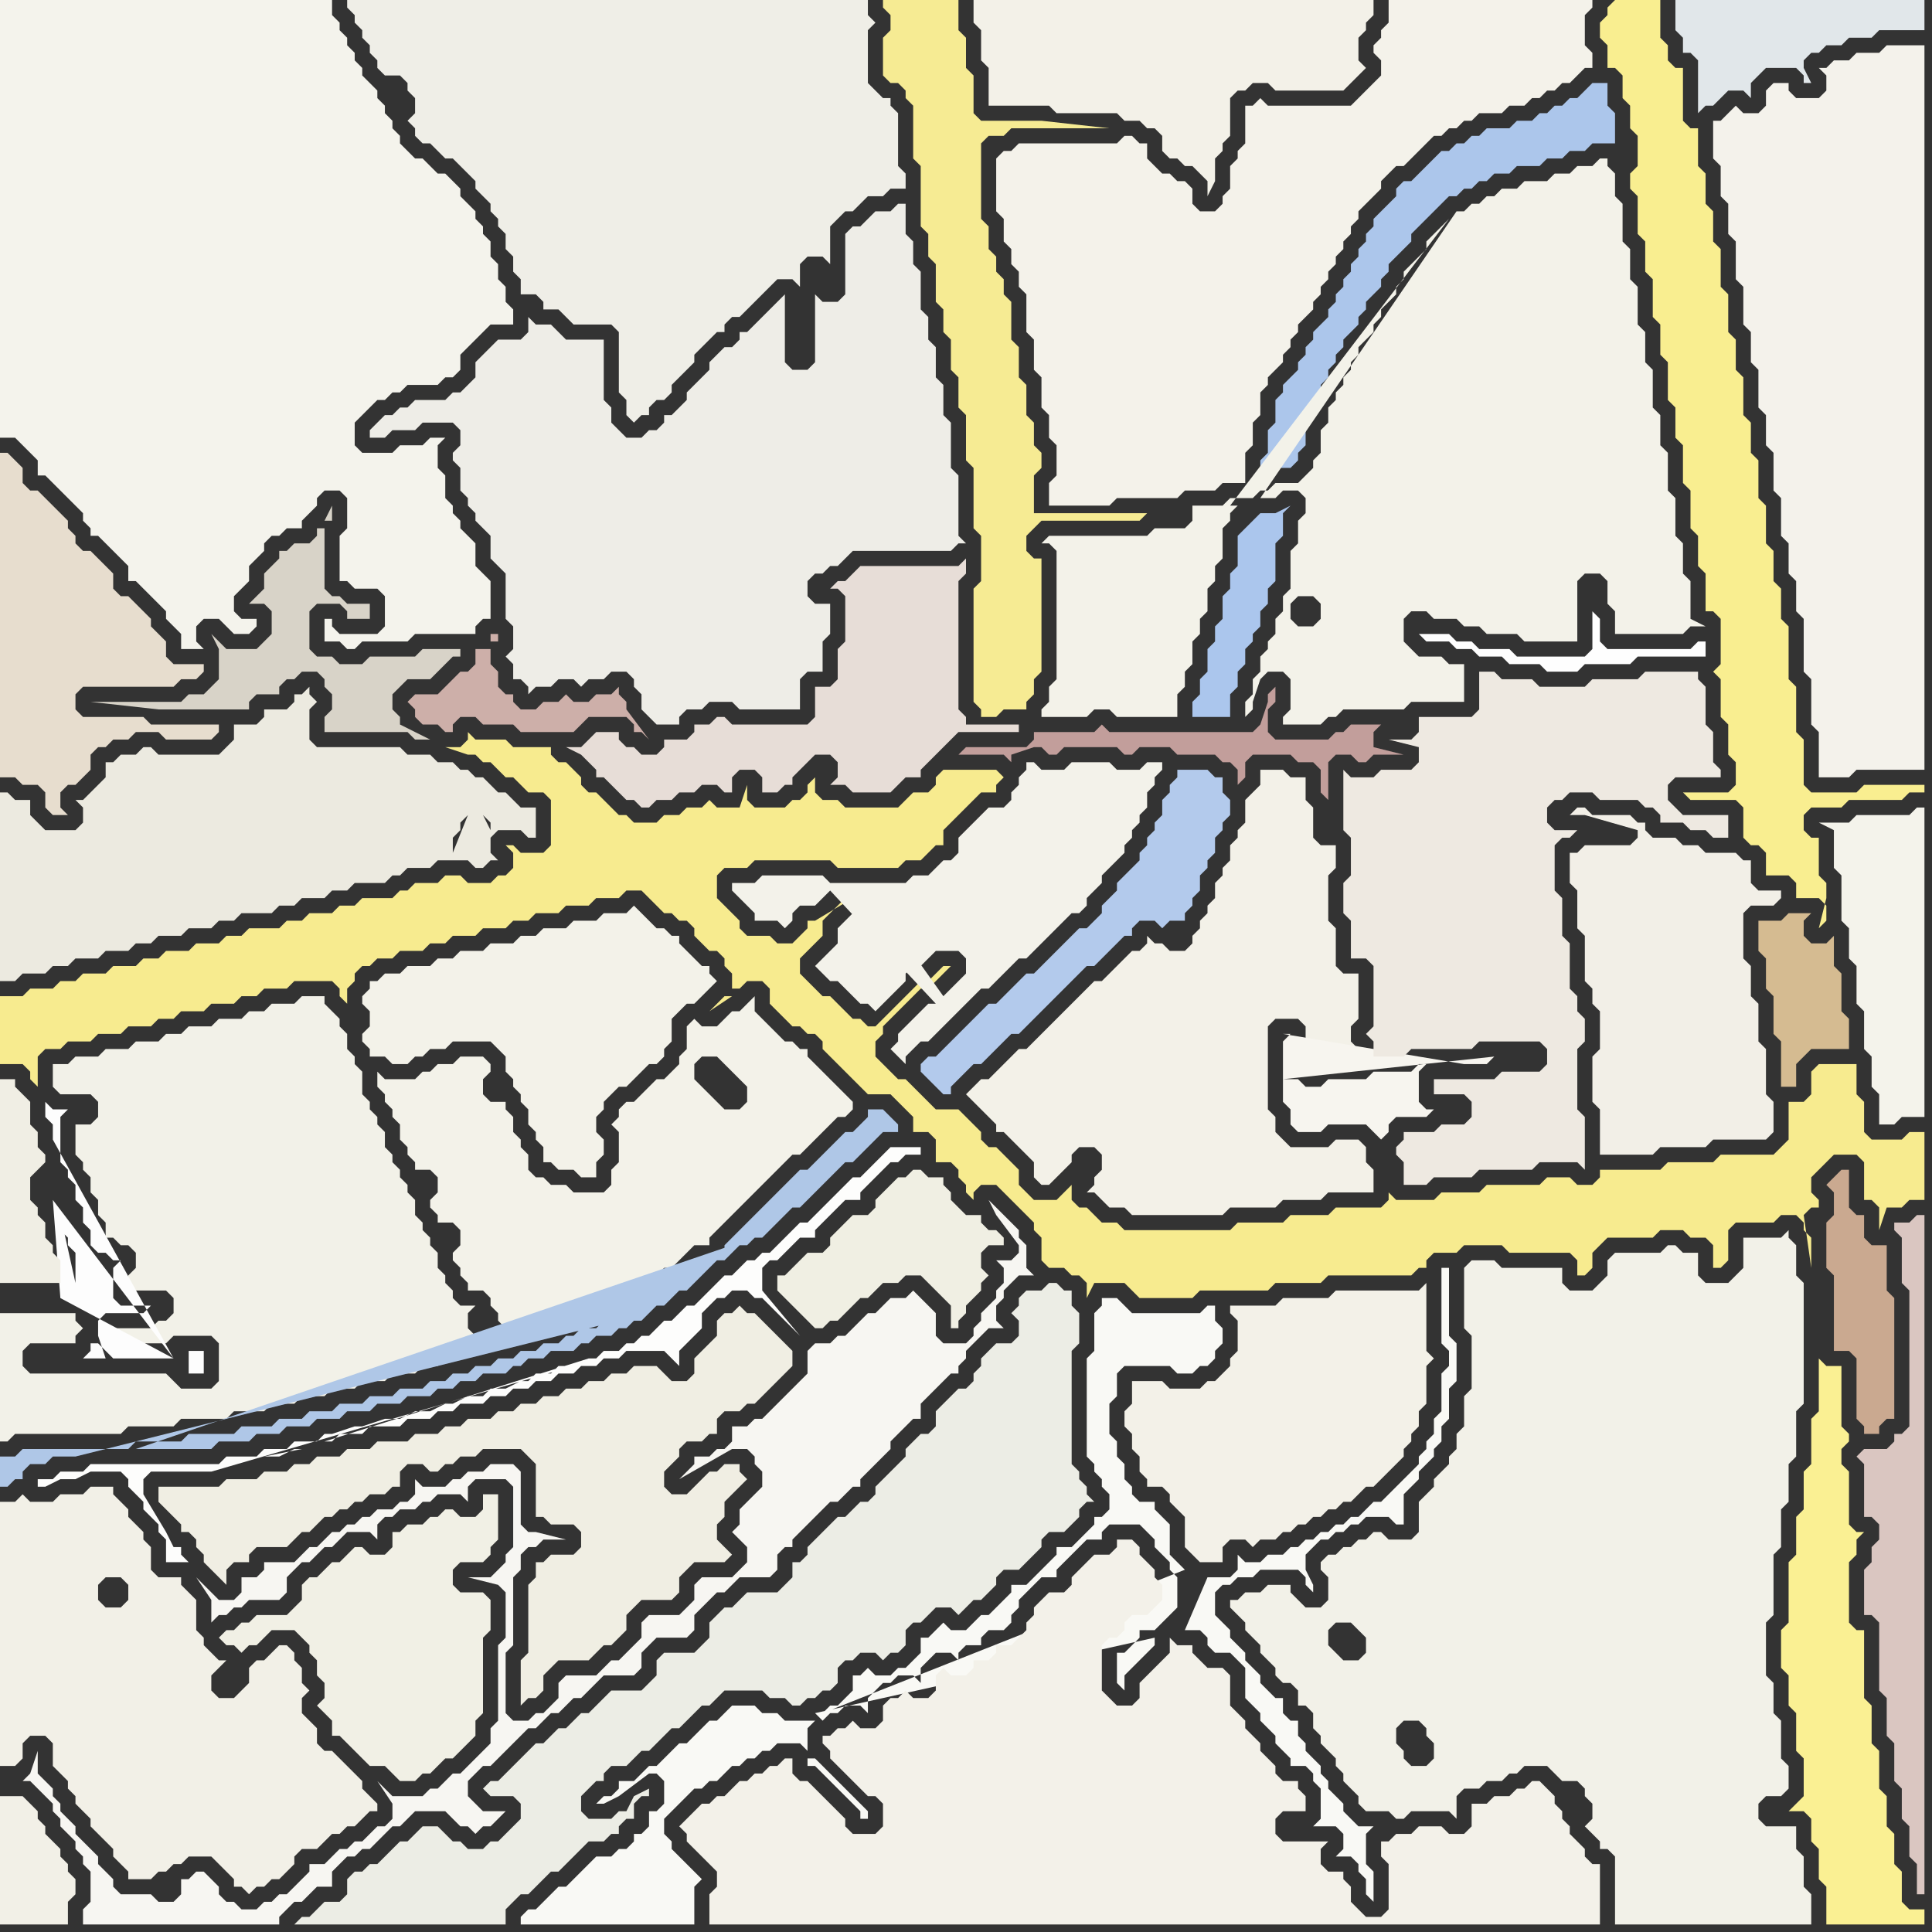 <svg width="256" height="256" xmlns="http://www.w3.org/2000/svg"><rect width="100%" height="100%" fill="#333333" stroke="none"/><script> 
var tempColor;
function hoverPath(evt){
obj = evt.target;
tempColor = obj.getAttribute("fill");
obj.setAttribute("fill","red");
//alert(tempColor);
//obj.setAttribute("stroke","red");}
function recoverPath(evt){
obj = evt.target;
obj.setAttribute("fill", tempColor);
//obj.setAttribute("stroke", tempColor);
}</script><path onmouseover="hoverPath(evt)" onmouseout="recoverPath(evt)" fill="rgb(240,238,227)" d="M  72,207l -1,0 0,2 -1,1 0,9 -1,1 0,6 1,-1 1,0 1,-1 0,-2 1,-1 1,-1 4,0 1,-1 1,-1 1,0 1,-1 1,-1 0,-2 2,-2 4,0 1,-1 0,-2 1,-1 1,-1 4,0 1,-1 -1,-1 0,0 -1,-1 0,-2 1,-1 0,-2 1,-1 2,-2 -1,-1 0,-1 -2,0 -1,1 -1,0 -1,1 -1,1 -1,1 -2,0 -1,-1 0,-2 1,-1 1,-1 0,-1 1,-1 2,0 1,-1 1,0 0,-2 1,-1 2,0 1,-1 1,0 5,-5 0,-2 -1,-1 0,0 -1,-1 -1,-1 -1,-1 -1,-1 -1,0 -1,-1 -1,1 -1,0 -1,1 0,2 -1,1 -1,1 -1,1 0,2 -1,1 -2,0 -1,-1 -1,-1 -3,0 -1,1 -2,0 -1,1 -2,0 -1,1 -2,0 -1,1 -2,0 -1,1 -2,0 -1,1 -2,0 -1,1 -3,0 -1,1 -2,0 -1,1 -3,0 -1,1 -4,0 -1,1 -3,0 -1,1 -3,0 -1,1 -2,0 -1,1 -3,0 -1,1 -4,0 -1,1 -8,0 0,2 1,1 0,0 1,1 1,1 0,1 1,0 1,1 0,1 1,1 0,1 1,1 1,1 1,1 0,-2 1,-1 2,0 0,-1 1,-1 4,0 1,-1 1,-1 1,0 1,-1 1,-1 1,0 1,-1 1,0 1,-1 1,0 1,-1 2,0 1,-1 1,0 0,-2 1,-1 2,0 1,1 1,0 1,-1 1,0 1,-1 2,0 1,-1 5,0 1,1 1,1 0,7 1,0 1,1 3,0 1,1 0,2 -1,1 -3,0 -1,1Z"/>
<path onmouseover="hoverPath(evt)" onmouseout="recoverPath(evt)" fill="rgb(242,241,232)" d="M  0,185l 0,6 1,0 1,-1 14,0 1,-1 6,0 1,-1 6,0 1,-1 4,0 1,-1 3,0 1,-1 3,0 1,-1 3,0 1,-1 3,0 1,-1 3,0 1,-1 2,0 1,-1 2,0 1,-1 2,0 1,-1 0,-1 -2,0 -1,-1 0,-2 1,-1 -2,0 -1,-1 0,-1 -1,-1 0,-1 -1,-1 0,-2 -1,-1 0,-1 -1,-1 0,-1 -1,-1 0,-2 -1,-1 0,-1 -1,-1 0,-1 -1,-1 0,-1 -1,-1 0,-2 -1,-1 0,-1 -1,-1 0,-1 -1,-1 0,-3 -1,-1 0,-1 -1,-1 0,-2 -1,-1 0,-1 -1,-1 -1,-1 0,-1 -3,0 -1,1 -3,0 -1,1 -2,0 -1,1 -3,0 -1,1 -3,0 -1,1 -2,0 -1,1 -3,0 -1,1 -3,0 -1,1 -3,0 -1,1 -2,0 0,3 1,1 4,0 1,1 0,2 -1,1 -2,0 0,4 1,1 0,1 1,1 0,2 1,1 0,2 1,1 0,2 1,0 1,1 1,0 1,1 0,2 -1,1 0,2 5,0 1,1 0,2 -1,1 -1,0 -1,1 -5,0 0,1 1,1 6,0 1,-1 5,0 1,1 0,5 -1,1 -4,0 -1,-1 -1,-1 -18,0 -1,-1 0,-2 1,-1 6,0 0,-1 1,-1 -1,-1 0,-1 -10,0Z"/>
<path onmouseover="hoverPath(evt)" onmouseout="recoverPath(evt)" fill="rgb(239,238,231)" d="M  50,0l -4,0 0,1 1,1 0,1 1,1 0,1 1,1 0,1 1,1 0,1 1,1 2,0 1,1 0,1 1,1 0,2 -1,1 1,1 0,1 1,1 1,0 1,1 1,1 1,0 1,1 1,1 1,1 0,1 1,1 1,1 0,1 1,1 0,1 1,1 0,2 1,1 0,2 1,1 0,2 2,0 1,1 0,1 2,0 1,1 1,1 5,0 1,1 0,8 1,1 0,2 1,1 1,-1 1,0 0,-1 1,-1 1,0 1,-1 0,-1 1,-1 1,-1 1,-1 0,-1 1,-1 1,-1 1,-1 1,0 0,-1 1,-1 1,0 2,-2 1,-1 1,-1 1,-1 2,0 1,1 0,-3 1,-1 2,0 1,1 0,-5 1,-1 1,-1 1,0 1,-1 1,-1 2,0 1,-1 2,0 0,-2 -1,-1 0,-7 -1,-1 0,-1 -1,0 -1,-1 -1,-1 0,-7 1,-1 -1,-1 0,-2Z"/>
<path onmouseover="hoverPath(evt)" onmouseout="recoverPath(evt)" fill="rgb(243,241,232)" d="M  150,185l 0,1 -1,1 0,2 1,1 0,2 1,1 0,2 1,1 0,1 2,0 1,1 0,1 1,1 1,1 0,4 1,1 1,1 3,0 0,-2 1,-1 2,0 1,1 1,-1 2,0 1,-1 1,0 1,-1 1,0 1,-1 1,0 1,-1 1,0 1,-1 1,0 1,-1 1,-1 1,0 1,-1 1,-1 1,-1 1,-1 0,-1 1,-1 0,-1 1,-1 0,-2 1,-1 0,-5 1,-1 -1,-1 0,-9 -1,1 -11,0 -1,1 -6,0 -1,1 -6,0 0,1 1,1 0,4 -1,1 0,1 -1,1 -1,1 -1,0 -1,1 -4,0 -1,-1 -4,0Z"/>
<path onmouseover="hoverPath(evt)" onmouseout="recoverPath(evt)" fill="rgb(242,241,232)" d="M  194,169l 0,7 1,1 0,7 -1,1 0,4 -1,1 0,2 -1,1 0,1 -1,1 -1,1 0,1 -1,1 -1,1 0,4 -1,1 -3,0 -1,-1 -1,0 -1,1 -1,0 -1,1 -1,0 -1,1 -1,0 -1,1 0,1 1,1 0,3 -1,1 -2,0 -1,-1 -1,-1 0,-1 -3,0 -1,1 -2,0 -1,1 -1,0 0,1 1,1 0,0 1,1 0,1 1,1 1,1 0,1 1,1 1,1 0,1 1,1 1,0 1,1 0,2 1,0 1,1 0,2 1,1 0,1 1,1 1,1 0,1 1,1 0,1 1,1 1,1 0,1 1,1 3,0 1,1 1,0 1,-1 5,0 1,1 0,-3 1,-1 2,0 1,-1 2,0 1,-1 1,0 1,-1 3,0 1,1 1,1 2,0 1,1 0,1 1,1 0,2 -1,1 1,1 0,0 1,1 0,1 1,0 1,1 0,9 26,0 0,-4 -1,-1 0,-4 -1,-1 0,-3 -4,0 -1,-1 0,-2 1,-1 2,0 1,-1 0,-3 -1,-1 0,-5 -1,-1 0,-4 -1,-1 0,-7 1,-1 0,-8 1,-1 0,-5 1,-1 0,-5 1,-1 0,-6 1,-1 0,-16 -1,-1 0,-4 -1,-1 0,-1 -1,1 -5,0 0,4 -1,1 -1,1 -3,0 -1,-1 0,-3 -2,0 -1,-1 -1,0 -1,1 -6,0 -1,1 0,2 -1,1 -1,1 -3,0 -1,-1 0,-2 -8,0 -1,-1 -3,0 -1,1 0,1 -17,46 2,0 1,1 1,1 0,2 -1,1 -2,0 -1,-1 -1,-1 0,-2 1,-1 17,-46 -4,64 -1,1 -2,0 -1,-1 0,-1 -1,-1 0,-2 1,-1 2,0 1,1 0,1 1,1 0,2 4,-64Z"/>
<path onmouseover="hoverPath(evt)" onmouseout="recoverPath(evt)" fill="rgb(249,238,144)" d="M  213,1l 0,1 -1,1 0,2 1,1 0,3 1,0 1,1 0,3 1,1 0,3 1,1 0,4 -1,1 0,2 1,1 0,5 1,1 0,4 1,1 0,5 1,1 0,4 1,1 0,5 1,1 0,4 1,1 0,5 1,1 0,5 1,1 0,4 1,1 0,5 1,0 1,1 0,6 -1,1 1,1 0,5 1,1 0,4 1,1 0,3 -1,1 -6,0 1,1 6,0 1,1 0,4 1,1 1,0 1,1 0,3 3,0 1,1 0,2 3,0 1,1 0,2 -1,1 1,-4 0,-2 -1,-1 0,-5 -1,0 -1,-1 0,-2 1,-1 4,0 1,-1 7,0 1,-1 2,0 0,-1 -8,0 -1,1 -6,0 -1,-1 0,-6 -1,-1 0,-6 -1,-1 0,-7 -1,-1 0,-4 -1,-1 0,-4 -1,-1 0,-5 -1,-1 0,-5 -1,-1 0,-4 -1,-1 0,-5 -1,-1 0,-4 -1,-1 0,-5 -1,-1 0,-5 -1,-1 0,-4 -1,-1 0,-4 -1,-1 0,-5 -1,0 -1,-1 0,-7 -1,0 -1,-1 0,-2 -1,-1 0,-5 -6,0 -1,1Z"/>
<path onmouseover="hoverPath(evt)" onmouseout="recoverPath(evt)" fill="rgb(244,242,235)" d="M  228,16l -1,0 0,5 1,1 0,4 1,1 0,4 1,1 0,5 1,1 0,5 1,1 0,4 1,1 0,5 1,1 0,4 1,1 0,5 1,1 0,5 1,1 0,4 1,1 0,4 1,1 0,7 1,1 0,6 1,1 0,6 4,0 1,-1 9,0 0,-96 -5,0 -1,1 -3,0 -1,1 -2,0 -1,1 -1,0 1,1 0,2 -1,1 -3,0 -1,-1 0,-1 -2,0 -1,1 0,2 -1,1 -2,0 -1,-1 -1,1 -1,1Z"/>
<path onmouseover="hoverPath(evt)" onmouseout="recoverPath(evt)" fill="rgb(242,240,231)" d="M  8,235l 0,0 1,1 0,1 1,1 0,1 1,1 1,1 0,1 1,1 1,1 1,1 0,1 1,1 1,1 0,1 3,0 1,-1 1,0 1,-1 1,0 1,-1 3,0 1,1 1,1 1,1 0,1 1,0 1,1 1,-1 1,0 1,-1 1,0 1,-1 1,-1 0,-1 1,-1 2,0 1,-1 1,-1 1,0 1,-1 1,0 1,-1 1,-1 1,0 0,-1 -1,-1 0,0 -1,-1 0,-1 -1,-1 -1,-1 -1,-1 -1,-1 -1,0 -1,-1 0,-2 -1,-1 -1,-1 0,-2 1,-1 -1,-1 0,-2 -1,-1 0,-1 -1,-1 -1,0 -1,1 0,0 -1,1 -1,0 -1,1 0,2 -1,1 -1,1 -2,0 -1,-1 0,-2 1,-1 1,-1 -1,0 -1,-1 0,0 -1,-1 0,-1 -1,-1 0,-4 -1,-1 -1,-1 0,-1 -3,0 -1,-1 0,-3 -1,-1 0,-1 -1,-1 -1,-1 0,-1 -1,-1 -1,-1 0,-1 -3,0 -1,1 -3,0 -1,1 -3,0 -1,-1 -1,1 -2,0 0,35 2,0 1,-1 0,-2 1,-1 2,0 1,1 0,3 1,1 9,-25 0,2 -1,1 -2,0 -1,-1 0,-2 1,-1 2,0 1,1 -9,25Z"/>
<path onmouseover="hoverPath(evt)" onmouseout="recoverPath(evt)" fill="rgb(242,240,231)" d="M  10,250l 0,-1 -1,-1 0,-1 -1,-1 0,-1 -1,-1 -1,-1 0,-1 -1,-1 0,-1 -1,-1 -1,-1 -3,0 0,17 9,0 0,-3 1,-1Z"/>
<path onmouseover="hoverPath(evt)" onmouseout="recoverPath(evt)" fill="rgb(243,242,233)" d="M  50,130l -1,0 0,1 -1,1 0,1 1,1 0,2 -1,1 0,1 1,1 0,1 2,0 1,1 2,0 1,-1 1,0 1,-1 2,0 1,-1 5,0 1,1 1,1 0,2 1,1 0,1 1,1 0,1 1,1 0,2 1,1 0,1 1,1 0,2 1,0 1,1 2,0 1,1 2,0 0,-2 1,-1 0,-2 -1,-1 0,-2 1,-1 0,-1 2,-2 1,0 1,-1 1,-1 1,-1 1,0 1,-1 0,-1 1,-1 0,-3 1,-1 1,-1 1,0 2,-2 1,-1 -1,-1 0,-1 -1,0 -1,-1 -1,-1 -1,-1 0,-1 -1,0 -1,-1 -1,0 -1,-1 -1,-1 -1,-1 -1,1 -3,0 -1,1 -3,0 -1,1 -3,0 -1,1 -2,0 -1,1 -3,0 -1,1 -3,0 -1,1 -2,0 -1,1 -3,0 -1,1 -2,0 -1,1Z"/>
<path onmouseover="hoverPath(evt)" onmouseout="recoverPath(evt)" fill="rgb(243,242,233)" d="M  54,143l -3,0 -1,-1 0,2 1,1 0,1 1,1 0,1 1,1 0,2 1,1 0,1 1,1 0,1 2,0 1,1 0,2 -1,1 0,1 1,1 0,1 2,0 1,1 0,2 -1,1 0,1 1,1 0,1 1,1 0,1 2,0 1,1 0,1 1,1 0,1 1,1 0,2 1,-1 2,0 1,-1 2,0 1,-1 1,0 1,-1 2,0 1,-1 2,0 1,-1 1,0 1,-1 2,0 0,-1 1,-1 1,-1 1,0 1,-1 1,-1 1,-1 2,0 0,-1 1,-1 1,-1 4,-4 1,-1 4,-4 1,0 1,-1 1,-1 1,-1 1,-1 1,-1 1,0 1,-1 0,-1 -1,-1 0,0 -1,-1 -1,-1 -1,-1 -1,-1 -1,-1 0,-1 -1,0 -1,-1 -1,0 -1,-1 -1,-1 -1,-1 -1,-1 0,-2 -1,1 0,0 -1,1 -1,0 -1,1 -1,1 -2,0 -1,-1 -1,1 0,3 -1,1 0,1 -1,1 -1,1 -1,0 -1,1 -1,1 -1,1 -1,0 -1,1 0,1 -1,1 1,1 0,4 -1,1 0,2 -1,1 -4,0 -1,-1 -2,0 -1,-1 -1,0 -1,-1 0,-2 -1,-1 0,-1 -1,-1 0,-2 -1,-1 0,-1 -2,0 -1,-1 0,-2 1,-1 0,-1 -1,-1 -3,0 -1,1 -2,0 -1,1 -1,0 -1,1 -1,0 38,-2 1,-1 2,0 1,1 1,1 1,1 1,1 0,2 -1,1 -2,0 -1,-1 -1,-1 -1,-1 -1,-1 0,-2 -38,2Z"/>
<path onmouseover="hoverPath(evt)" onmouseout="recoverPath(evt)" fill="rgb(236,237,229)" d="M  98,212l 0,0 -1,1 -1,0 -1,1 -1,1 0,2 -1,1 -1,1 -4,0 -1,1 0,2 -1,1 -1,1 -4,0 -1,1 -1,1 -1,1 -1,0 -1,1 -1,1 -1,0 -1,1 -1,1 -1,0 -1,1 -1,1 -1,1 -1,1 -1,1 -1,0 -1,1 1,1 3,0 1,1 0,2 -1,1 -1,1 -1,1 -1,0 -1,1 -2,0 -1,-1 -1,0 -1,-1 -1,-1 -2,0 -1,1 0,0 -1,1 -1,0 -1,1 -1,1 -1,1 -1,0 -1,1 -1,0 -1,1 0,2 -1,1 -2,0 -1,1 -1,1 -1,0 -1,1 28,0 0,-2 1,-1 1,-1 1,0 1,-1 1,-1 1,-1 1,0 1,-1 1,-1 1,-1 1,-1 2,0 1,-1 1,0 0,-1 1,-1 1,0 0,-2 1,-1 1,0 0,-1 -2,1 -1,2 -1,0 -1,1 -3,0 -1,-1 0,-2 1,-1 1,-1 1,0 0,-1 1,-1 2,0 1,-1 1,-1 1,0 1,-1 1,-1 1,-1 1,0 1,-1 1,-1 1,-1 1,0 1,-1 1,-1 5,0 1,1 2,0 1,1 1,0 1,-1 1,0 1,-1 1,0 1,-1 0,-2 1,-1 1,0 1,-1 2,0 1,1 1,-1 1,0 1,-1 0,-2 1,-1 1,0 1,-1 1,-1 2,0 1,1 1,-1 0,0 1,-1 1,0 1,-1 1,-1 0,-1 1,-1 2,0 1,-1 1,-1 1,-1 0,-1 1,-1 2,0 1,-1 1,-1 0,-1 1,-1 1,0 -1,-1 0,-1 -1,-1 0,-1 -1,-1 0,-15 1,-1 0,-4 -1,-1 0,-2 -1,0 -1,-1 -1,0 -1,1 -2,0 -1,1 0,1 -1,1 1,1 0,2 -1,1 -2,0 -1,1 -1,1 0,1 -1,1 0,1 -1,1 -1,0 -3,3 0,2 -1,1 -1,0 -1,1 -1,1 0,1 -1,1 -1,1 -1,1 -1,1 0,1 -1,1 -1,0 -1,1 -1,1 -1,0 -1,1 -1,1 -1,1 -1,1 0,1 -1,1 -1,0 0,2 -1,1 -1,1 -4,0 -1,1Z"/>
<path onmouseover="hoverPath(evt)" onmouseout="recoverPath(evt)" fill="rgb(240,239,227)" d="M  123,170l 2,2 1,1 0,3 1,0 0,-1 1,-1 0,-1 1,-1 1,-1 0,-1 1,-1 -1,-1 0,-2 1,-1 2,0 0,-1 -1,-1 -1,0 -1,-1 0,-1 -2,0 -1,-1 -1,-1 0,-1 -1,-1 0,-1 -2,0 -1,-1 -1,0 -1,1 -1,0 -1,1 -1,1 -1,1 0,1 -1,1 -2,0 -1,1 -1,1 -1,1 0,1 -1,1 -2,0 -1,1 -1,1 -1,1 -1,0 0,2 1,1 0,0 1,1 1,1 1,1 1,1 1,0 1,-1 1,0 1,-1 1,-1 1,-1 1,0 1,-1 1,-1 2,0 1,-1 2,0 1,1Z"/>
<path onmouseover="hoverPath(evt)" onmouseout="recoverPath(evt)" fill="rgb(243,241,232)" d="M  148,15l 0,0 1,1 2,0 1,1 1,0 1,1 0,2 1,1 1,0 1,1 1,0 1,1 1,1 0,2 1,-2 0,-3 1,-1 0,-1 1,-1 0,-5 1,-1 1,0 1,-1 2,0 1,1 9,0 1,-1 0,0 1,-1 1,-1 -1,-1 0,-3 1,-1 0,-1 1,-1 0,-2 -53,0 0,3 1,1 0,4 1,1 0,5 8,0 1,1Z"/>
<path onmouseover="hoverPath(evt)" onmouseout="recoverPath(evt)" fill="rgb(218,198,193)" d="M  252,162l -1,0 0,1 1,1 0,6 1,1 0,18 -1,1 -1,0 0,1 -1,1 -3,0 -1,1 1,1 0,7 1,0 1,1 0,2 -1,1 0,2 -1,1 0,6 1,0 1,1 0,9 1,1 0,5 1,1 0,5 1,1 0,4 1,1 0,4 1,1 0,4 1,0 0,-90 -1,0 -1,1Z"/>
<path onmouseover="hoverPath(evt)" onmouseout="recoverPath(evt)" fill="rgb(244,243,236)" d="M  0,51l 0,7 2,0 1,1 1,1 1,1 0,2 1,0 2,2 1,1 1,1 1,1 0,1 1,1 0,1 1,0 1,1 1,1 1,1 1,1 0,2 1,0 2,2 1,1 1,1 0,1 1,1 1,1 0,2 3,0 -1,-1 0,-2 1,-1 2,0 1,1 1,1 2,0 1,-1 0,-1 -2,0 -1,-1 0,-2 1,-1 1,-1 0,-2 1,-1 1,-1 0,-1 1,-1 1,0 1,-1 2,0 0,-1 1,-1 1,-1 0,-1 1,-1 2,0 1,1 0,4 -1,1 0,6 1,0 1,1 3,0 1,1 0,4 -1,1 -5,0 -1,-1 0,-1 -1,0 0,3 2,0 1,1 1,0 1,-1 6,0 1,-1 8,0 0,-1 1,-1 1,0 0,-5 -1,-1 0,0 -1,-1 0,-3 -1,-1 -1,-1 0,-1 -1,-1 0,-1 -1,-1 0,-3 -1,-1 0,-3 1,-1 -2,0 -1,1 -3,0 -1,1 -4,0 -1,-1 0,-3 1,-1 1,-1 1,-1 1,0 1,-1 1,0 1,-1 4,0 1,-1 1,0 1,-1 0,-2 1,-1 1,-1 2,-2 3,0 0,-2 -1,-1 0,-2 -1,-1 0,-2 -1,-1 0,-2 -1,-1 0,-1 -1,-1 0,-1 -1,-1 -1,-1 0,-1 -1,-1 -1,-1 -1,0 -1,-1 -1,-1 -1,0 -1,-1 -1,-1 0,-1 -1,-1 0,-1 -1,-1 0,-1 -1,-1 0,-1 -1,-1 -1,-1 0,-1 -1,-1 0,-1 -1,-1 0,-1 -1,-1 0,-1 -1,-1 0,-2 -44,0Z"/>
<path onmouseover="hoverPath(evt)" onmouseout="recoverPath(evt)" fill="rgb(216,211,200)" d="M  36,83l 0,1 -1,1 -1,1 -4,0 -1,-1 -1,-1 1,2 0,4 -1,1 -1,1 -2,0 -1,1 -12,0 9,1 12,0 0,-1 1,-1 3,0 0,-1 1,-1 1,0 1,-1 2,0 1,1 0,1 1,1 0,2 -1,1 0,2 11,0 1,1 2,0 -4,-2 0,-1 -1,-1 0,-2 2,-2 3,0 2,-2 1,-1 1,0 0,-1 -5,0 -1,1 -6,0 -1,1 -3,0 -1,-1 -2,0 -1,-1 0,-5 1,-1 3,0 1,1 0,1 3,0 0,-2 -3,0 -1,-1 -1,0 -1,-1 0,-8 -1,0 0,1 -1,1 -2,0 -1,1 -1,0 0,1 -2,2 0,2 -1,1 -1,1 2,0 1,1 0,2 7,-14 1,0 0,-2 -8,16Z"/>
<path onmouseover="hoverPath(evt)" onmouseout="recoverPath(evt)" fill="rgb(246,235,147)" d="M  122,27l 0,3 1,1 0,3 1,1 0,5 1,1 0,3 1,1 0,4 1,1 0,4 1,1 0,6 1,1 0,8 1,1 0,6 -1,1 0,15 1,1 0,1 2,0 1,-1 3,0 0,-1 1,-1 0,-2 1,-1 0,-15 -1,0 -1,-1 0,-2 2,-2 13,0 1,-1 -15,0 0,-5 1,-1 0,-2 -1,-1 0,-3 -1,-1 0,-4 -1,-1 0,-4 -1,-1 0,-5 -1,-1 0,-2 -1,-1 0,-2 -1,-1 0,-3 -1,-1 0,-10 1,-1 2,0 1,-1 13,0 -9,-1 -8,0 -1,-1 0,-5 -1,-1 0,-4 -1,-1 0,-4 -10,0 0,1 1,1 0,2 -1,1 0,5 1,1 1,0 1,1 0,1 1,1 0,7 1,1Z"/>
<path onmouseover="hoverPath(evt)" onmouseout="recoverPath(evt)" fill="rgb(194,158,155)" d="M  173,98l -4,0 -1,-1 0,-3 1,-1 0,-2 -1,1 0,1 -1,3 -1,1 -19,0 -1,-1 -1,1 -8,0 0,1 -1,1 -8,0 -1,1 6,0 1,1 0,-1 3,-1 1,0 1,1 1,0 1,-1 7,0 1,1 1,0 1,-1 4,0 1,1 5,0 1,1 1,0 1,1 0,2 1,-1 0,-2 1,-1 5,0 1,1 2,0 1,1 0,3 1,1 0,-5 1,-1 2,0 1,1 1,0 1,-1 4,0 -4,-1 0,-2 1,-1 -4,0 -1,1 -1,0 -1,1Z"/>
<path onmouseover="hoverPath(evt)" onmouseout="recoverPath(evt)" fill="rgb(242,239,231)" d="M  208,115l 0,2 1,1 0,5 1,1 0,6 1,1 0,2 1,1 0,5 -1,1 0,6 1,1 0,6 7,0 1,-1 6,0 1,-1 7,0 1,-1 0,-4 -1,-1 0,-6 -1,-1 0,-5 -1,-1 0,-4 -1,-1 0,-6 1,-1 3,0 1,-1 0,-1 -3,0 -1,-1 0,-3 -1,0 -1,-1 -4,0 -1,-1 -2,0 -1,-1 -3,0 -1,-1 0,-1 -1,0 -1,-1 -5,0 -1,-1 -1,0 -1,1 2,0 7,2 0,1 -1,1 -6,0 -1,1 -1,0Z"/>
<path onmouseover="hoverPath(evt)" onmouseout="recoverPath(evt)" fill="rgb(213,187,145)" d="M  239,122l 0,0 1,-1 -3,0 -1,1 -3,0 0,4 1,1 0,4 1,1 0,5 1,1 0,6 2,0 0,-3 1,-1 1,-1 5,0 0,-4 -1,-1 0,-5 -1,-1 0,-4 -1,1 -2,0 -1,-1Z"/>
<path onmouseover="hoverPath(evt)" onmouseout="recoverPath(evt)" fill="rgb(253,253,253)" d="M  23,180l -8,0 -1,-1 -1,-1 -1,0 0,1 -1,1 3,0 -1,-3 0,-2 1,-1 5,0 1,-1 -4,0 -1,-1 0,-4 1,-1 -1,0 -1,-1 -1,0 -1,-1 0,-2 -1,-1 0,-2 -1,-1 0,-2 -1,-1 0,-1 -1,-1 0,-6 1,-1 -2,0 -1,-1 0,2 1,1 0,2 16,29 -11,-6 0,-1 -1,-1 0,0 1,2 11,6 2,-1 0,3 2,0 0,-3 -2,0 -2,1 -15,-19 0,2 1,1 0,1 1,1 0,4 -2,-9 15,19 -16,-21 1,13Z"/>
<path onmouseover="hoverPath(evt)" onmouseout="recoverPath(evt)" fill="rgb(249,249,245)" d="M  72,252l -1,1 -1,0 -1,1 0,1 23,0 0,-5 1,-1 -1,-1 -1,-1 -1,-1 -1,-1 0,-1 -1,-1 0,-2 1,-1 1,-1 1,-1 1,-1 1,0 1,-1 1,0 1,-1 1,-1 1,0 1,-1 1,0 1,-1 1,0 1,-1 3,0 1,1 0,-3 1,-1 -4,0 -1,-1 -2,0 -1,-1 -3,0 -1,1 0,0 -1,1 -1,0 -1,1 -1,1 -1,1 -1,0 -1,1 -1,1 -1,1 -1,0 -1,1 -1,1 -2,0 0,1 -1,1 -1,0 -1,1 1,0 2,-1 4,-3 1,0 1,1 0,3 -1,1 -1,0 0,2 -1,1 -1,0 0,1 -1,1 -1,0 -1,1 -2,0 -2,2 -1,1 -1,1 -1,0 -1,1 -1,1 36,-25 1,1 0,0 1,-1 1,0 1,-1 2,0 1,1 0,-2 1,-1 1,-1 1,0 1,-1 2,0 1,1 0,-2 1,-1 1,-1 2,0 1,1 0,-1 1,-1 2,0 0,-1 1,-1 2,0 1,-1 0,-1 1,-1 0,-1 1,-1 1,-1 1,-1 2,0 0,-1 1,-1 1,-1 1,-1 1,-1 2,0 0,-1 1,-1 4,0 1,1 1,1 0,1 1,1 1,1 0,1 1,1 0,4 -1,1 -1,1 -1,1 -2,0 0,1 -2,2 -1,0 0,4 1,1 0,-2 2,-2 1,-1 1,-1 0,-1 -45,10 -36,25 85,-44 -1,-1 -1,-1 0,-4 -1,-1 0,0 -1,-1 0,-1 -2,0 -1,-1 0,-1 -1,-1 0,-2 -1,-1 0,-2 -1,-1 0,-4 1,-1 0,-3 1,-1 6,0 1,1 2,0 1,-1 1,0 1,-1 0,-1 1,-1 0,-2 -1,-1 0,-2 -1,0 -1,1 -9,0 -1,-1 -1,-1 -2,0 0,1 -1,1 0,5 -1,1 0,13 1,1 0,1 1,1 0,1 1,1 0,2 -1,1 -1,0 0,1 -2,2 -1,1 -2,0 0,1 -1,1 -2,2 -1,1 -2,0 0,1 -1,1 -2,2 -1,0 -2,2 -2,0 -1,-1 -1,1 0,0 -1,1 -1,0 0,2 -1,1 -1,1 -1,0 -1,1 -2,0 -1,-1 -1,1 -1,0 0,2 -1,1 -1,1 -1,0 -1,1 48,-19 -85,44 86,-43 0,0 -86,43 35,-19 0,1 1,0 1,1 1,1 1,1 1,1 1,1 1,1 0,1 1,0 0,-1 -7,-7 -1,0 -35,19 85,-36 2,0 1,1 0,1 1,1 2,0 1,1 1,1 0,4 1,1 1,1 0,1 1,1 1,1 0,1 1,1 1,1 0,1 2,0 1,1 0,1 1,1 0,4 -1,1 3,0 1,1 0,2 -1,1 2,0 1,1 0,1 1,1 0,2 1,1 0,-4 -1,-1 0,-4 1,-1 -2,0 -1,-1 -1,-1 0,-1 -1,-1 -1,-1 0,-1 -1,-1 0,-1 -1,-1 -1,-1 0,-1 -1,-1 0,-2 -1,0 -1,-1 0,-2 -1,0 -1,-1 -1,-1 0,-1 -1,-1 -1,-1 0,-1 -1,-1 -1,-1 0,-1 -1,-1 -1,-1 0,-3 1,-1 1,0 1,-1 2,0 1,-1 5,0 1,1 0,1 1,1 0,-1 -1,-2 0,-2 1,-1 1,-1 1,0 1,-1 1,0 1,-1 1,0 1,-1 3,0 1,1 1,0 0,-4 1,-1 1,-1 0,-1 1,-1 1,-1 0,-1 1,-1 0,-2 1,-1 0,-4 1,-1 0,-5 -1,-1 0,-9 -1,0 0,10 1,1 0,2 -1,1 0,5 -1,1 0,2 -1,1 0,1 -1,1 0,1 -1,1 -1,1 -1,1 -1,1 -1,1 -1,0 -1,1 -1,1 -1,0 -1,1 -1,0 -1,1 -1,0 -1,1 -1,0 -1,1 -1,0 -1,1 -2,0 -1,1 -2,0 -1,-1 0,2 -1,1 -3,0 -3,7 -85,36Z"/>
<path onmouseover="hoverPath(evt)" onmouseout="recoverPath(evt)" fill="rgb(254,254,254)" d="M  188,84l 1,1 3,0 1,1 2,0 1,1 3,0 1,1 4,0 1,1 4,0 1,-1 6,0 1,-1 9,0 0,-2 -1,0 -1,1 -11,0 -1,-1 0,-3 -1,-1 0,5 -1,1 -9,0 -1,-1 -4,0 -1,-1 -2,0 -1,-1Z"/>
<path onmouseover="hoverPath(evt)" onmouseout="recoverPath(evt)" fill="rgb(225,231,234)" d="M  228,0l -6,0 0,4 1,1 0,2 1,0 1,1 0,7 1,-1 1,0 1,-1 1,-1 2,0 1,1 0,-2 1,-1 1,-1 4,0 1,1 0,1 1,0 -1,-2 0,-1 1,-1 1,0 1,-1 2,0 1,-1 3,0 1,-1 6,0 0,-4Z"/>
<path onmouseover="hoverPath(evt)" onmouseout="recoverPath(evt)" fill="rgb(240,238,228)" d="M  7,165l 0,0 -1,-1 0,-2 -1,-1 0,-1 -1,-1 0,-3 1,-1 1,-1 0,-1 -1,-1 0,-2 -1,-1 0,-3 -1,-1 -1,-1 0,-1 -2,0 0,27 8,0 0,-3 -1,-1Z"/>
<path onmouseover="hoverPath(evt)" onmouseout="recoverPath(evt)" fill="rgb(236,234,224)" d="M  10,110l -4,0 -1,-1 -1,-1 0,-2 -2,0 -1,-1 -1,0 0,25 2,0 1,-1 3,0 1,-1 2,0 1,-1 3,0 1,-1 3,0 1,-1 2,0 1,-1 3,0 1,-1 3,0 1,-1 2,0 1,-1 4,0 1,-1 2,0 1,-1 3,0 1,-1 2,0 1,-1 4,0 1,-1 1,0 1,-1 3,0 1,-1 4,0 1,1 1,0 1,-1 1,0 -1,-1 0,-2 1,-1 3,0 1,1 1,0 0,-4 -2,0 -1,-1 -1,-1 -1,0 -1,-1 -1,-1 -1,0 -1,-1 -1,0 -1,-1 -2,0 -1,-1 -3,0 -1,-1 -11,0 -1,-1 0,-4 1,-1 -1,-1 0,-1 -1,1 -1,0 0,1 -1,1 -3,0 0,1 -1,1 -3,0 0,2 -1,1 -1,1 -8,0 -1,-1 -1,0 -1,1 -2,0 -1,1 -1,0 0,2 -1,1 -1,1 -1,1 -1,0 1,1 0,2 -1,1 55,-1 0,1 -1,-2 0,0 1,1 -55,1 50,3 0,-2 1,-1 0,-1 1,-1 0,0 -2,5 -50,-3Z"/>
<path onmouseover="hoverPath(evt)" onmouseout="recoverPath(evt)" fill="rgb(241,240,229)" d="M  39,213l 0,0 -1,1 -4,0 -1,1 -1,0 -1,1 -1,0 -1,1 1,1 1,0 1,1 1,-1 1,0 1,-1 1,-1 3,0 1,1 1,1 0,1 1,1 0,2 1,1 0,2 -1,1 1,1 1,1 0,2 1,0 1,1 1,1 1,1 1,1 2,0 1,1 1,1 2,0 1,-1 1,0 1,-1 1,-1 1,0 1,-1 1,-1 1,-1 0,-2 1,-1 0,-10 1,-1 0,-4 -1,-1 -3,0 -1,-1 0,-2 1,-1 3,0 1,-1 0,-1 1,-1 0,-6 -2,0 0,2 -1,1 -2,0 -1,-1 -1,0 -1,1 -1,0 -1,1 -2,0 -1,1 -1,0 0,2 -1,1 -2,0 -1,-1 -1,0 -1,1 0,0 -1,1 -1,0 -1,1 -1,1 -1,0 -1,1 0,2 -1,1Z"/>
<path onmouseover="hoverPath(evt)" onmouseout="recoverPath(evt)" fill="rgb(244,242,234)" d="M  132,21l 0,7 1,1 0,3 1,1 0,2 1,1 0,2 1,1 0,5 1,1 0,4 1,1 0,4 1,1 0,3 1,1 0,4 -1,1 0,3 8,0 1,-1 8,0 1,-1 4,0 1,-1 3,0 0,-4 1,-1 0,-3 1,-1 0,-3 1,-1 0,-1 1,-1 1,-1 0,-1 1,-1 0,-1 1,-1 0,-1 1,-1 1,-1 0,-1 1,-1 0,-1 1,-1 0,-1 1,-1 0,-1 1,-1 0,-1 1,-1 0,-1 1,-1 0,-1 1,-1 1,-1 1,-1 0,-1 1,-1 1,-1 1,0 1,-1 2,-2 1,-1 1,0 1,-1 1,0 1,-1 1,0 1,-1 3,0 1,-1 2,0 1,-1 1,0 1,-1 1,0 1,-1 1,0 1,-1 1,-1 1,0 0,-2 -1,-1 0,-4 1,-1 0,-1 -27,0 0,3 -1,1 0,1 -1,1 0,1 1,1 0,2 -1,1 -1,1 -1,1 -1,1 -11,0 -1,-1 -1,1 -1,0 0,5 -1,1 0,1 -1,1 0,3 -1,1 0,1 -1,1 -2,0 -1,-1 0,-2 -1,-1 -1,0 -1,-1 -1,0 -1,-1 -1,-1 0,-2 -1,0 -1,-1 -1,0 -1,1 -13,0 -1,1 -1,0 -1,1Z"/>
<path onmouseover="hoverPath(evt)" onmouseout="recoverPath(evt)" fill="rgb(172,198,235)" d="M  190,21l 0,0 -1,1 -1,1 -1,1 -1,0 -1,1 0,1 -1,1 -1,1 -1,1 0,1 -1,1 0,1 -1,1 0,1 -1,1 0,1 -1,1 0,1 -1,1 0,1 -1,1 0,1 -1,1 -1,1 0,1 -1,1 0,1 -1,1 0,1 -1,1 -1,1 0,1 -1,1 0,3 -1,1 0,3 -1,1 0,2 1,-1 3,0 1,-1 0,-1 1,-1 0,-3 1,-1 0,-2 1,-1 0,-1 1,-1 0,-1 1,-1 0,-1 1,-1 0,-1 1,-1 1,-1 0,-1 1,-1 0,-1 1,-1 1,-1 0,-1 1,-1 0,-1 1,-1 1,-1 1,-1 0,-1 1,-1 1,-1 1,-1 1,-1 1,-1 1,0 1,-1 1,0 1,-1 1,0 1,-1 2,0 1,-1 3,0 1,-1 2,0 1,-1 2,0 1,-1 3,0 0,-4 -1,-1 0,-3 -2,0 -1,1 -1,1 -1,0 -1,1 -1,0 -1,1 -1,0 -1,1 -2,0 -1,1 -3,0 -1,1 -1,0 -1,1 -1,0 -1,1 -1,0 -1,1 25,-2 0,0 -25,2Z"/>
<path onmouseover="hoverPath(evt)" onmouseout="recoverPath(evt)" fill="rgb(243,242,233)" d="M  192,29l -1,1 -1,1 -1,1 0,1 -1,1 -2,2 0,1 -1,1 0,1 -1,1 -1,1 0,1 -1,1 0,1 -1,1 -1,1 0,1 -1,1 0,1 -1,1 0,1 -1,1 0,1 -1,1 0,2 -1,1 0,3 -1,1 0,1 -1,1 -1,1 -3,0 -1,1 -1,0 -1,1 -3,0 -1,1 -4,0 0,2 -1,1 -4,0 -1,1 -13,0 -1,1 1,0 1,1 0,17 -1,1 0,2 -1,1 0,1 6,0 1,-1 2,0 1,1 8,0 0,-3 1,-1 0,-2 1,-1 0,-3 1,-1 0,-2 1,-1 0,-3 1,-1 0,-2 1,-1 0,-4 1,-1 0,-1 1,-1 -1,0 29,-38 -25,37 2,0 1,-1 2,0 1,1 0,2 -1,1 0,3 -1,1 0,5 -1,1 0,2 -1,1 0,2 -1,1 0,1 -1,1 0,2 -1,1 0,2 -1,1 0,2 1,-1 0,-1 1,-3 1,-1 2,0 1,1 0,4 -1,1 0,1 5,0 1,-1 1,0 1,-1 8,0 1,-1 7,0 0,-5 -2,0 -1,-1 -3,0 -1,-1 -1,-1 0,-3 1,-1 2,0 1,1 3,0 1,1 2,0 1,1 4,0 1,1 7,0 0,-8 1,-1 2,0 1,1 0,3 1,1 0,3 9,0 1,-1 2,0 -2,-1 0,-5 -1,-1 0,-4 -1,-1 0,-5 -1,-1 0,-5 -1,-1 0,-4 -1,-1 0,-5 -1,-1 0,-4 -1,-1 0,-5 -1,-1 0,-4 -1,-1 0,-5 -1,-1 0,-3 -1,-1 0,-1 -1,0 -1,1 -2,0 -1,1 -2,0 -1,1 -3,0 -1,1 -2,0 -1,1 -1,0 -1,1 -1,0 -1,1 -1,0 -26,38 25,-37 -21,53 0,-2 1,-1 2,0 1,1 0,2 -1,1 -2,0 -1,-1 21,-53Z"/>
<path onmouseover="hoverPath(evt)" onmouseout="recoverPath(evt)" fill="rgb(247,235,143)" d="M  0,134l 0,7 3,0 1,1 0,1 1,1 0,-4 1,-1 2,0 1,-1 3,0 1,-1 3,0 1,-1 3,0 1,-1 2,0 1,-1 3,0 1,-1 3,0 1,-1 2,0 1,-1 3,0 1,-1 5,0 1,1 0,1 1,1 0,-2 1,-1 0,-1 1,-1 1,0 1,-1 2,0 1,-1 3,0 1,-1 2,0 1,-1 3,0 1,-1 3,0 1,-1 2,0 1,-1 3,0 1,-1 3,0 1,-1 3,0 1,-1 2,0 1,1 1,1 1,1 1,0 1,1 1,0 1,1 0,1 1,1 1,1 1,0 1,1 0,1 1,1 0,2 1,0 1,-1 2,0 1,1 0,2 1,1 1,1 1,1 1,0 1,1 1,0 1,1 0,1 6,6 3,0 2,2 1,1 0,2 2,0 1,1 0,3 2,0 1,1 0,1 1,1 0,1 1,1 0,-1 1,-1 2,0 1,1 3,3 1,1 0,1 1,1 0,3 1,1 2,0 1,1 1,0 1,1 0,2 1,-2 4,0 1,1 1,1 7,0 1,-1 9,0 1,-1 6,0 1,-1 11,0 1,-1 1,0 0,-1 1,-1 3,0 1,-1 5,0 1,1 8,0 1,1 0,2 1,0 1,-1 0,-2 2,-2 6,0 1,-1 3,0 1,1 2,0 1,1 0,3 1,0 1,-1 0,-4 1,-1 5,0 1,-1 2,0 1,1 0,1 1,1 0,4 -1,-7 1,-1 1,0 0,-1 -1,-1 0,-2 1,-1 2,-2 3,0 1,1 0,5 1,0 1,1 0,3 1,-3 2,0 1,-1 2,0 0,-9 -2,0 -1,1 -4,0 -1,-1 0,-4 -1,-1 0,-4 -5,0 -1,1 0,3 -1,1 -2,0 0,5 -1,1 -1,1 -7,0 -1,1 -6,0 -1,1 -8,0 0,1 -1,1 -2,0 -1,-1 -3,0 -1,1 -7,0 -1,1 -5,0 -1,1 -5,0 -1,-1 0,1 -1,1 -6,0 -1,1 -5,0 -1,1 -6,0 -1,1 -14,0 -1,-1 -2,0 -1,-1 -1,-1 -1,0 -1,-1 0,-2 -1,1 -1,1 -3,0 -1,-1 -1,-1 0,-2 -1,-1 -1,-1 -1,-1 -1,0 -1,-1 0,-1 -1,-1 -1,-1 -1,-1 -3,0 -1,-1 -1,-1 -1,-1 -1,-1 -1,0 -1,-1 -1,-1 -1,-1 0,-2 1,-1 0,-1 1,-1 1,-1 1,-1 1,-1 1,-1 1,0 1,-1 1,-1 1,-1 -1,0 -1,1 -1,1 -1,0 -6,6 -1,0 -1,-1 -1,0 -1,-1 -1,-1 -1,-1 -1,0 -1,-1 -1,-1 -1,-1 0,-2 3,-3 0,-2 2,-2 1,-1 1,0 -5,3 -1,0 0,1 -1,1 -1,1 -2,0 -1,-1 -3,0 -1,-1 0,-1 -1,-1 -1,-1 -1,-1 0,-3 1,-1 3,0 1,-1 10,0 1,1 8,0 1,-1 2,0 1,-1 1,-1 1,0 0,-2 1,-1 1,-1 1,-1 1,-1 1,-1 2,0 0,-1 1,-1 -1,-1 -7,0 -1,1 0,1 -1,1 -2,0 -1,1 -1,1 -7,0 -1,-1 -2,0 -1,-1 0,-2 -1,1 0,1 -1,1 -1,0 -1,1 -4,0 -1,-1 0,-2 -1,3 -3,0 -1,-1 -1,1 -2,0 -1,1 -2,0 -1,1 -3,0 -1,-1 -1,0 -1,-1 -1,-1 -1,-1 -1,0 -1,-1 0,-1 -1,-1 -1,-1 -1,0 -1,-1 0,-1 -5,0 -1,-1 -4,0 -1,-1 0,1 -1,1 -2,0 3,1 1,0 1,1 1,0 1,1 1,1 1,0 1,1 1,1 2,0 1,1 0,6 -1,1 -3,0 -1,-1 -1,0 1,1 0,2 -1,1 -1,0 -1,1 -3,0 -1,-1 -2,0 -1,1 -3,0 -1,1 -1,0 -1,1 -4,0 -1,1 -2,0 -1,1 -3,0 -1,1 -2,0 -1,1 -4,0 -1,1 -2,0 -1,1 -3,0 -1,1 -3,0 -1,1 -2,0 -1,1 -3,0 -1,1 -3,0 -1,1 -2,0 -1,1 -3,0 -1,1 -3,0 0,2 97,-2 -1,0 -1,1 -1,1 3,-2 -97,2Z"/>
<path onmouseover="hoverPath(evt)" onmouseout="recoverPath(evt)" fill="rgb(247,246,242)" d="M  32,253l 0,0 -1,-1 -1,0 -1,-1 0,-1 -1,-1 -1,-1 -1,0 -1,1 -1,0 0,2 -1,1 -2,0 -1,-1 -4,0 -1,-1 0,-1 -1,-1 -1,-1 0,-1 -1,-1 -1,-1 -1,-1 0,-1 -2,-2 0,-1 -1,-1 0,-1 -1,-1 -1,-1 0,-3 -1,3 0,0 -1,1 1,0 1,1 1,1 1,1 0,1 1,1 0,1 1,1 1,1 0,1 1,1 0,1 1,1 0,4 -1,1 0,2 26,0 0,-1 1,-1 1,-1 1,0 1,-1 1,-1 2,0 0,-2 1,-1 1,-1 1,0 1,-1 1,0 1,-1 1,-1 1,-1 1,0 1,-1 1,-1 4,0 1,1 1,1 1,0 1,1 1,-1 1,0 1,-1 1,-1 -3,0 -1,-1 -1,-1 0,-2 1,-1 1,-1 1,0 1,-1 1,-1 1,-1 1,-1 1,-1 1,0 1,-1 1,-1 1,0 1,-1 1,-1 1,0 1,-1 1,-1 1,-1 4,0 1,-1 0,-2 1,-1 1,-1 4,0 1,-1 0,-2 1,-1 2,-2 1,0 2,-2 4,0 1,-1 0,-2 1,-1 1,0 0,-1 1,-1 1,-1 1,-1 1,-1 1,-1 1,0 1,-1 1,-1 1,0 0,-1 1,-1 1,-1 1,-1 1,-1 0,-1 1,-1 1,-1 1,-1 1,0 0,-2 1,-1 1,-1 1,-1 1,-1 1,0 0,-1 1,-1 0,-1 1,-1 2,-2 2,0 -1,-1 0,-2 1,-1 0,-1 1,-1 1,-1 2,0 -1,-1 0,-3 -1,-1 0,-1 -1,-1 -1,-1 -1,-1 -1,-1 1,2 0,0 3,4 0,1 -1,1 -2,0 1,1 0,2 -1,1 0,1 -1,1 -1,1 0,1 -1,1 0,1 -1,1 -3,0 -1,-1 0,-3 -1,-1 -1,-1 -1,-1 -1,1 -2,0 -1,1 -1,1 -1,0 -1,1 -1,1 -1,1 -1,0 -1,1 -2,0 -1,1 0,3 -1,1 -1,1 -1,1 -1,1 -1,1 -1,1 -1,0 -1,1 -2,0 0,2 -1,1 -1,0 -1,1 -2,0 0,1 -1,1 -1,1 7,-4 2,0 1,1 0,1 1,1 0,2 -2,2 -1,1 0,2 -1,1 1,1 0,0 1,1 0,2 -2,2 -4,0 -1,1 0,2 -1,1 -1,1 -4,0 -1,1 0,2 -2,2 -1,1 -1,0 -1,1 -1,1 -4,0 -1,1 0,2 -1,1 -1,1 -1,0 -1,1 -2,0 -1,-1 0,-8 1,-1 0,-9 1,-1 0,-2 1,-1 1,0 1,-1 3,0 -4,-1 -1,0 -1,-1 0,-7 -1,-1 -3,0 -1,1 -2,0 -1,1 -1,0 -1,1 -3,0 -1,-1 0,2 -1,1 -1,0 -1,1 -2,0 -1,1 -1,0 -1,1 -1,0 -1,1 -1,0 -1,1 -1,1 -1,0 -1,1 -1,1 -4,0 0,1 -1,1 -2,0 0,2 -1,1 -2,0 -1,-1 -1,-1 -1,-1 2,3 0,3 1,-1 1,0 1,-1 1,0 1,-1 4,0 1,-1 0,-2 2,-2 1,0 1,-1 1,-1 1,0 1,-1 1,-1 3,0 1,1 0,-2 1,-1 1,0 1,-1 2,0 1,-1 1,0 1,-1 3,0 1,1 0,-2 1,-1 4,0 1,1 0,8 -1,1 0,1 -1,1 -1,1 -3,0 4,1 0,0 1,1 0,6 -1,1 0,10 -1,1 0,2 -1,1 -1,1 -2,2 -1,0 -2,2 -1,0 -1,1 -4,0 -1,-1 -1,-1 2,3 0,2 -1,1 -1,0 -1,1 -1,1 -1,0 -1,1 -1,0 -1,1 -1,1 -2,0 0,1 -1,1 -2,2 -1,0 -1,1 -1,0 -1,1Z"/>
<path onmouseover="hoverPath(evt)" onmouseout="recoverPath(evt)" fill="rgb(243,242,234)" d="M  124,133l -1,0 -1,1 -1,1 -1,1 -1,1 0,1 -1,1 1,1 0,0 1,1 0,-1 1,-1 0,0 1,-1 1,0 1,-1 1,-1 3,-3 1,-1 1,-1 1,0 1,-1 1,-1 1,-1 1,-1 1,0 1,-1 1,-1 1,-1 1,-1 1,-1 1,-1 1,0 1,-1 0,-1 1,-1 1,-1 0,-1 1,-1 1,-1 1,-1 0,-1 1,-1 0,-1 1,-1 0,-1 1,-1 0,-2 1,-1 0,-1 1,-1 0,-1 -2,0 -1,1 -3,0 -1,-1 -5,0 -1,1 -3,0 -1,-1 -1,0 0,1 -1,1 0,1 -1,1 0,1 -1,1 -2,0 -1,1 -1,1 -1,1 -1,1 0,2 -1,1 -1,0 -1,1 -1,1 -2,0 -1,1 -10,0 -1,-1 -8,0 -1,1 -3,0 0,1 1,1 0,0 1,1 1,1 0,1 3,0 1,1 1,-1 0,-1 1,-1 2,0 1,-1 1,-1 14,15 -9,-15 0,2 -1,1 -1,0 -1,1 -1,1 0,2 -3,3 1,1 0,0 1,1 1,0 1,1 1,1 1,1 1,0 1,1 1,-1 0,0 1,-1 1,-1 1,-1 0,-1 1,-1 1,0 1,-1 1,-1 3,0 1,1 0,2 -1,1 -1,1 -1,1 -10,-14 9,15Z"/>
<path onmouseover="hoverPath(evt)" onmouseout="recoverPath(evt)" fill="rgb(179,202,236)" d="M  130,134l 0,0 -1,1 -1,1 -1,1 -1,1 -1,1 -1,1 -1,0 -1,1 0,1 1,1 0,0 1,1 1,1 1,0 0,-1 1,-1 1,-1 1,-1 1,0 1,-1 2,-2 1,-1 1,0 1,-1 1,-1 1,-1 1,-1 1,-1 1,-1 1,-1 1,-1 1,-1 1,0 1,-1 1,-1 1,-1 1,-1 1,0 0,-1 1,-1 2,0 1,1 1,-1 2,0 0,-1 1,-1 0,-1 1,-1 0,-2 1,-1 0,-1 1,-1 0,-2 1,-1 0,-1 1,-1 0,-2 -1,-1 0,-2 -1,0 -1,-1 -4,0 0,1 -1,1 0,1 -1,1 0,2 -1,1 0,1 -1,1 0,1 -1,1 0,1 -1,1 -1,1 -1,1 0,1 -1,1 -1,1 0,1 -1,1 -1,1 -1,0 -1,1 -5,5 -1,0 -2,2 -1,1 -1,1 -1,0 -1,1Z"/>
<path onmouseover="hoverPath(evt)" onmouseout="recoverPath(evt)" fill="rgb(171,198,237)" d="M  165,70l 0,0 -1,1 0,4 -1,1 0,2 -1,1 0,3 -1,1 0,2 -1,1 0,3 -1,1 0,2 -1,1 0,2 5,0 0,-3 1,-1 0,-2 1,-1 0,-2 1,-1 0,-1 1,-1 0,-2 1,-1 0,-2 1,-1 0,-5 1,-1 0,-3 1,-1 -2,1 -2,0 -2,2Z"/>
<path onmouseover="hoverPath(evt)" onmouseout="recoverPath(evt)" fill="rgb(231,221,206)" d="M  14,95l -3,0 -1,-1 0,-2 1,-1 12,0 1,-1 2,0 1,-1 0,-1 -4,0 -1,-1 0,-2 -1,-1 -1,-1 0,-1 -1,-1 -1,-1 -1,-1 -1,0 -1,-1 0,-2 -1,-1 -1,-1 -1,-1 -1,0 -1,-1 0,-1 -1,-1 0,-1 -1,-1 -1,-1 -1,-1 -1,-1 -1,0 -1,-1 0,-2 -1,-1 -1,-1 -1,0 0,43 2,0 1,1 2,0 1,1 0,2 1,1 2,0 -1,-1 0,-2 1,-1 1,0 1,-1 1,-1 0,-2 1,-1 1,0 1,-1 2,0 1,-1 3,0 1,1 6,0 1,-1 0,-1 -9,0 -1,-1Z"/>
<path onmouseover="hoverPath(evt)" onmouseout="recoverPath(evt)" fill="rgb(253,253,252)" d="M  43,191l 1,0 1,-1 3,0 1,-1 4,0 1,-1 3,0 1,-1 2,0 1,-1 3,0 1,-1 2,0 1,-1 2,0 1,-1 2,0 1,-1 2,0 1,-1 2,0 1,-1 2,0 1,-1 5,0 1,1 1,1 0,-2 1,-1 1,-1 1,-1 0,-2 1,-1 1,-1 1,0 1,-1 2,0 1,1 1,0 1,1 2,2 1,1 1,1 -5,-6 0,-3 1,-1 1,0 1,-1 1,-1 1,-1 2,0 0,-1 1,-1 1,-1 1,-1 1,-1 2,0 0,-1 1,-1 1,-1 1,-1 1,-1 1,0 1,-1 2,0 0,-1 -4,0 -1,1 0,0 -2,2 -1,1 -1,0 -1,1 -1,1 -1,1 -1,1 -1,1 -1,1 -1,0 -2,2 -1,1 -1,1 -1,0 -1,1 -1,0 -1,1 -1,1 -1,0 -1,1 -2,2 -1,1 -1,0 -1,1 -1,1 -1,0 -1,1 -1,1 -1,0 -1,1 -1,0 -1,1 -2,0 -1,1 -1,0 -35,11 33,-10 -2,0 -1,1 -2,0 -1,1 -1,0 -2,1 -2,0 -1,1 -2,0 -2,1 -1,0 -2,1 -2,0 -2,1 -2,0 -3,1 -1,0 -3,1 -1,0 -1,1 -3,0 -1,1 -3,0 -1,1 -4,0 -1,1 -17,0 -1,1 -3,0 -1,1 -2,0 0,1 1,0 2,-1 2,0 2,-1 4,0 1,1 0,1 1,1 1,1 0,1 1,1 1,1 0,1 1,1 0,3 3,0 -1,-1 0,-1 -1,0 -1,-2 -3,-5 0,-2 1,-1 8,0 48,-14 -33,10 -8,2 2,0 2,-1 1,0 -5,1 8,-2Z"/>
<path onmouseover="hoverPath(evt)" onmouseout="recoverPath(evt)" fill="rgb(238,237,231)" d="M  68,86l 0,0 -1,1 1,1 0,2 1,0 1,1 0,1 1,-1 2,0 1,-1 2,0 1,1 1,-1 2,0 1,-1 2,0 1,1 0,1 1,1 0,2 1,1 1,1 3,0 0,-1 1,-1 2,0 1,-1 3,0 1,1 8,0 0,-4 1,-1 2,0 0,-4 1,-1 0,-4 -2,0 -1,-1 0,-2 1,-1 1,0 1,-1 1,0 1,-1 1,-1 13,0 1,-1 1,0 -1,-1 0,-8 -1,-1 0,-6 -1,-1 0,-4 -1,-1 0,-4 -1,-1 0,-3 -1,-1 0,-5 -1,-1 0,-3 -1,-1 0,-4 -1,0 -1,1 -2,0 -1,1 -1,1 -1,0 -1,1 0,8 -1,1 -2,0 -1,-1 0,9 -1,1 -2,0 -1,-1 0,-9 -1,1 0,0 -4,4 -1,0 0,1 -1,1 -1,0 -1,1 -1,1 0,1 -1,1 -2,2 0,1 -1,1 -1,1 -1,0 0,1 -1,1 -1,0 -1,1 -2,0 -1,-1 -1,-1 0,-2 -1,-1 0,-8 -5,0 -1,-1 -1,-1 -2,0 -1,-1 0,2 -1,1 -3,0 -1,1 -2,2 0,2 -1,1 -1,1 -1,0 -1,1 -4,0 -1,1 -1,0 -1,1 -1,0 -1,1 -1,1 0,1 2,0 1,-1 3,0 1,-1 4,0 1,1 0,2 -1,1 0,1 1,1 0,3 1,1 0,1 1,1 0,1 1,1 1,1 0,3 1,1 1,1 0,6 1,1Z"/>
<path onmouseover="hoverPath(evt)" onmouseout="recoverPath(evt)" fill="rgb(205,175,169)" d="M  72,93l -1,1 -2,0 -1,-1 0,-1 -1,0 -1,-1 0,-2 -1,-1 0,-2 -2,0 0,2 -1,1 -1,0 -2,2 -1,1 -3,0 -1,1 1,1 0,1 1,1 2,0 1,1 1,0 0,-1 1,-1 2,0 1,1 4,0 1,1 7,0 2,-2 5,0 1,1 0,1 1,0 1,1 -3,-4 0,-1 -1,-1 0,-1 -1,1 -2,0 -1,1 -2,0 -1,-1 -1,1 -2,0 -7,-8 1,0 0,-1 -1,0 0,1 7,8Z"/>
<path onmouseover="hoverPath(evt)" onmouseout="recoverPath(evt)" fill="rgb(175,199,231)" d="M  82,175l -2,0 -1,1 -2,0 -1,1 -1,0 -1,1 -2,0 -1,1 -2,0 -1,1 -2,0 -1,1 -2,0 -1,1 -2,0 -1,1 -2,0 -1,1 -3,0 -1,1 -3,0 -1,1 -3,0 -1,1 -3,0 -1,1 -3,0 -1,1 -4,0 -1,1 -6,0 -1,1 -6,0 -1,1 -14,0 -1,1 -2,0 0,4 1,0 1,-1 1,0 0,-1 1,-1 2,0 1,-1 3,0 72,-18 -64,17 10,0 1,-1 4,0 1,-1 3,0 1,-1 3,0 1,-1 3,0 1,-1 3,0 1,-1 3,0 1,-1 3,0 1,-1 2,0 1,-1 2,0 1,-1 3,0 1,-1 1,0 1,-1 2,0 1,-1 3,0 1,-1 1,0 1,-1 2,0 1,-1 1,0 1,-1 1,0 1,-1 1,-1 1,0 1,-1 1,-1 1,0 1,-1 1,-1 1,-1 1,-1 1,0 1,-1 1,-1 1,0 1,-1 1,0 1,-1 1,-1 1,-1 1,-1 1,0 1,-1 4,-4 1,-1 1,0 1,-1 2,-2 1,-1 2,0 0,-1 -1,-1 0,0 -1,-1 -2,0 0,1 -1,1 -1,1 -1,0 -1,1 -1,1 -1,1 -1,1 -1,1 -1,0 -1,1 -2,2 -1,1 -4,4 -1,1 -1,1 0,1 1,-1 -79,27 64,-17 12,-8 -1,0 -1,1 -1,1 -1,1 -1,0 -1,1 0,1 1,-1 2,-1 1,-1 1,-1 1,-1 -12,8Z"/>
<path onmouseover="hoverPath(evt)" onmouseout="recoverPath(evt)" fill="rgb(243,241,233)" d="M  110,230l -1,0 0,1 1,1 0,1 1,1 1,1 1,1 1,1 1,1 1,0 1,1 0,3 -1,1 -3,0 -1,-1 0,-1 -1,-1 -1,-1 -1,-1 -1,-1 -1,-1 -1,0 -1,-1 0,-2 -1,0 -1,1 -1,0 -1,1 -1,0 -1,1 -1,0 -2,2 -1,0 -1,1 -1,0 -1,1 -1,1 -1,1 1,1 0,1 1,1 1,1 1,1 1,1 0,2 -1,1 0,4 118,0 0,-8 -1,0 -1,-1 0,-1 -1,-1 -1,-1 0,-1 -1,-1 0,-1 -1,-1 0,-1 -1,-1 -1,-1 -1,0 -1,1 -1,0 -1,1 -2,0 -1,1 -2,0 0,3 -1,1 -2,0 -1,-1 -3,0 -1,1 -2,0 -1,1 -1,0 0,2 1,1 0,6 -1,1 -2,0 -1,-1 -1,-1 0,-2 -1,-1 0,-1 -2,0 -1,-1 0,-2 1,-1 -6,0 -1,-1 0,-2 1,-1 3,0 0,-2 -1,-1 0,-1 -2,0 -1,-1 0,-1 -1,-1 -1,-1 0,-1 -1,-1 -1,-1 0,-1 -1,-1 -1,-1 0,-4 -1,-1 -2,0 -1,-1 -1,-1 0,-1 -2,0 -1,-1 0,2 -1,1 -2,2 -1,1 0,2 -1,1 -2,0 -1,-1 -1,-1 0,-6 1,-1 1,0 1,-1 0,-1 1,-1 2,0 2,-2 0,-2 -1,-1 0,-1 -1,-1 -1,-1 0,-1 -1,-1 -2,0 0,1 -1,1 -2,0 -1,1 -2,2 0,1 -1,1 -2,0 -1,1 -1,1 0,1 -1,1 0,1 -1,1 -1,1 -2,0 0,1 -1,1 -2,0 0,1 -1,1 -2,0 -1,-1 -1,1 0,2 -1,1 -2,0 -1,-1 -1,1 -1,0 -1,1 0,2 -1,1 -2,0 -1,-1 -1,1 -1,0 -1,1Z"/>
<path onmouseover="hoverPath(evt)" onmouseout="recoverPath(evt)" fill="rgb(231,221,215)" d="M  125,99l 0,0 1,-1 1,-1 8,0 0,-1 -7,0 0,-1 -1,-1 0,-17 1,-1 0,-2 -1,1 -13,0 -1,1 -1,1 -1,0 -1,1 1,0 1,1 0,6 -1,1 0,4 -1,1 -2,0 0,4 -1,1 -10,0 -1,-1 -1,0 -1,1 -2,0 0,1 -1,1 -3,0 0,1 -1,1 -2,0 -1,-1 -1,0 -1,-1 0,-1 -3,0 -1,1 0,0 -1,1 -2,0 2,1 0,0 1,1 1,1 0,1 1,0 1,1 1,1 1,1 1,0 1,1 1,0 1,-1 2,0 1,-1 2,0 1,-1 2,0 1,1 1,0 0,-2 1,-1 2,0 1,1 0,2 2,0 1,-1 1,0 0,-1 1,-1 2,-2 2,0 1,1 0,2 -1,1 2,0 1,1 5,0 1,-1 0,0 1,-1 2,0 0,-1 1,-1 1,-1 1,-1Z"/>
<path onmouseover="hoverPath(evt)" onmouseout="recoverPath(evt)" fill="rgb(243,241,232)" d="M  168,102l -1,0 0,2 -1,1 -1,1 0,3 -1,1 0,1 -1,1 0,2 -1,1 0,1 -1,1 0,2 -1,1 0,1 -1,1 0,1 -1,1 0,1 -1,1 -2,0 -1,-1 -1,0 -1,-1 0,1 -1,1 -1,0 -1,1 -3,3 -1,0 -1,1 -1,1 -1,1 -1,1 -1,1 -1,1 -1,1 -1,1 -1,1 -1,0 -1,1 -1,1 -1,1 -1,1 -1,0 -1,1 -1,1 1,1 0,0 1,1 1,1 1,1 0,1 1,0 1,1 1,1 1,1 1,1 0,2 1,1 1,0 1,-1 0,0 1,-1 1,-1 0,-1 1,-1 2,0 1,1 0,2 -1,1 0,1 -1,1 1,0 1,1 0,0 1,1 2,0 1,1 12,0 1,-1 6,0 1,-1 5,0 1,-1 6,0 0,-3 -1,-1 0,-2 -1,-1 -3,0 -1,1 -5,0 -1,-1 -1,-1 0,-2 -1,-1 0,-11 1,-1 3,0 1,1 0,2 -1,1 0,2 1,0 1,1 1,-1 5,0 0,-2 -1,-1 0,-2 1,-1 0,-6 -2,0 -1,-1 0,-5 -1,-1 0,-6 1,-1 0,-3 -2,0 -1,-1 0,-4 -1,-1 0,-3 -2,0 -1,-1Z"/>
<path onmouseover="hoverPath(evt)" onmouseout="recoverPath(evt)" fill="rgb(247,245,239)" d="M  170,143l 0,3 1,1 0,2 1,1 3,0 1,-1 5,0 1,1 1,1 0,0 1,-1 0,-1 1,-1 4,0 1,-1 -1,0 -1,-1 0,-4 1,-1 -1,0 -1,1 -5,0 -1,1 -5,0 -1,1 -2,0 -1,-1 -2,0 0,-5 1,-1 -1,0 24,4 3,0 1,-1Z"/>
<path onmouseover="hoverPath(evt)" onmouseout="recoverPath(evt)" fill="rgb(238,233,225)" d="M  180,103l -1,0 -1,-1 0,8 1,1 0,5 -1,1 0,4 1,1 0,5 2,0 1,1 0,8 -1,1 1,1 0,2 4,0 1,-1 8,0 1,-1 8,0 1,1 0,2 -1,1 -5,0 -1,1 -8,0 0,2 4,0 1,1 0,2 -1,1 -3,0 -1,1 -4,0 0,1 -1,1 0,1 1,1 0,3 3,0 1,-1 5,0 1,-1 7,0 1,-1 5,0 1,1 0,-7 -1,-1 0,-8 1,-1 0,-3 -1,-1 0,-2 -1,-1 0,-6 -1,-1 0,-5 -1,-1 0,-6 1,-1 1,0 1,-1 -3,0 -1,-1 0,-2 1,-1 1,0 1,-1 3,0 1,1 5,0 1,1 1,0 1,1 0,1 3,0 1,1 2,0 1,1 2,0 0,-3 -6,0 -1,-1 -1,-1 0,-2 1,-1 6,0 0,-1 -1,-1 0,-4 -1,-1 0,-5 -1,-1 0,-1 -7,0 -1,1 -6,0 -1,1 -6,0 -1,-1 -4,0 -1,-1 -2,0 0,5 -1,1 -7,0 0,2 -1,1 -3,0 4,1 0,2 -1,1 -4,0 -1,1Z"/>
<path onmouseover="hoverPath(evt)" onmouseout="recoverPath(evt)" fill="rgb(244,243,235)" d="M  243,111l 0,4 1,1 0,6 1,1 0,4 1,1 0,5 1,1 0,5 1,1 0,4 1,1 0,4 2,0 1,-1 3,0 0,-41 -1,0 -1,1 -7,0 -1,1 -4,0 2,1Z"/>
<path onmouseover="hoverPath(evt)" onmouseout="recoverPath(evt)" fill="rgb(250,240,147)" d="M  244,182l 0,-1 -2,0 -1,-1 0,7 -1,1 0,6 -1,1 0,5 -1,1 0,5 -1,1 0,8 -1,1 0,5 1,1 0,4 1,1 0,5 1,1 0,5 -1,1 -1,1 2,0 1,1 0,3 1,1 0,4 1,1 0,5 13,0 0,-2 -2,0 -1,-1 0,-4 -1,-1 0,-4 -1,-1 0,-4 -1,-1 0,-5 -1,-1 0,-5 -1,-1 0,-9 -1,0 -1,-1 0,-8 1,-1 0,-2 1,-1 -1,0 -1,-1 0,-7 -1,-1 0,-2 1,-1 0,-1 -1,-1Z"/>
<path onmouseover="hoverPath(evt)" onmouseout="recoverPath(evt)" fill="rgb(202,169,144)" d="M  243,159l 0,2 -1,1 0,6 1,1 0,10 2,0 1,1 0,8 1,1 0,1 2,0 0,-1 1,-1 1,0 0,-16 -1,-1 0,-6 -2,0 -1,-1 0,-3 -1,0 -1,-1 0,-5 -1,0 -1,1 0,0 -1,1 1,1Z"/>
</svg>